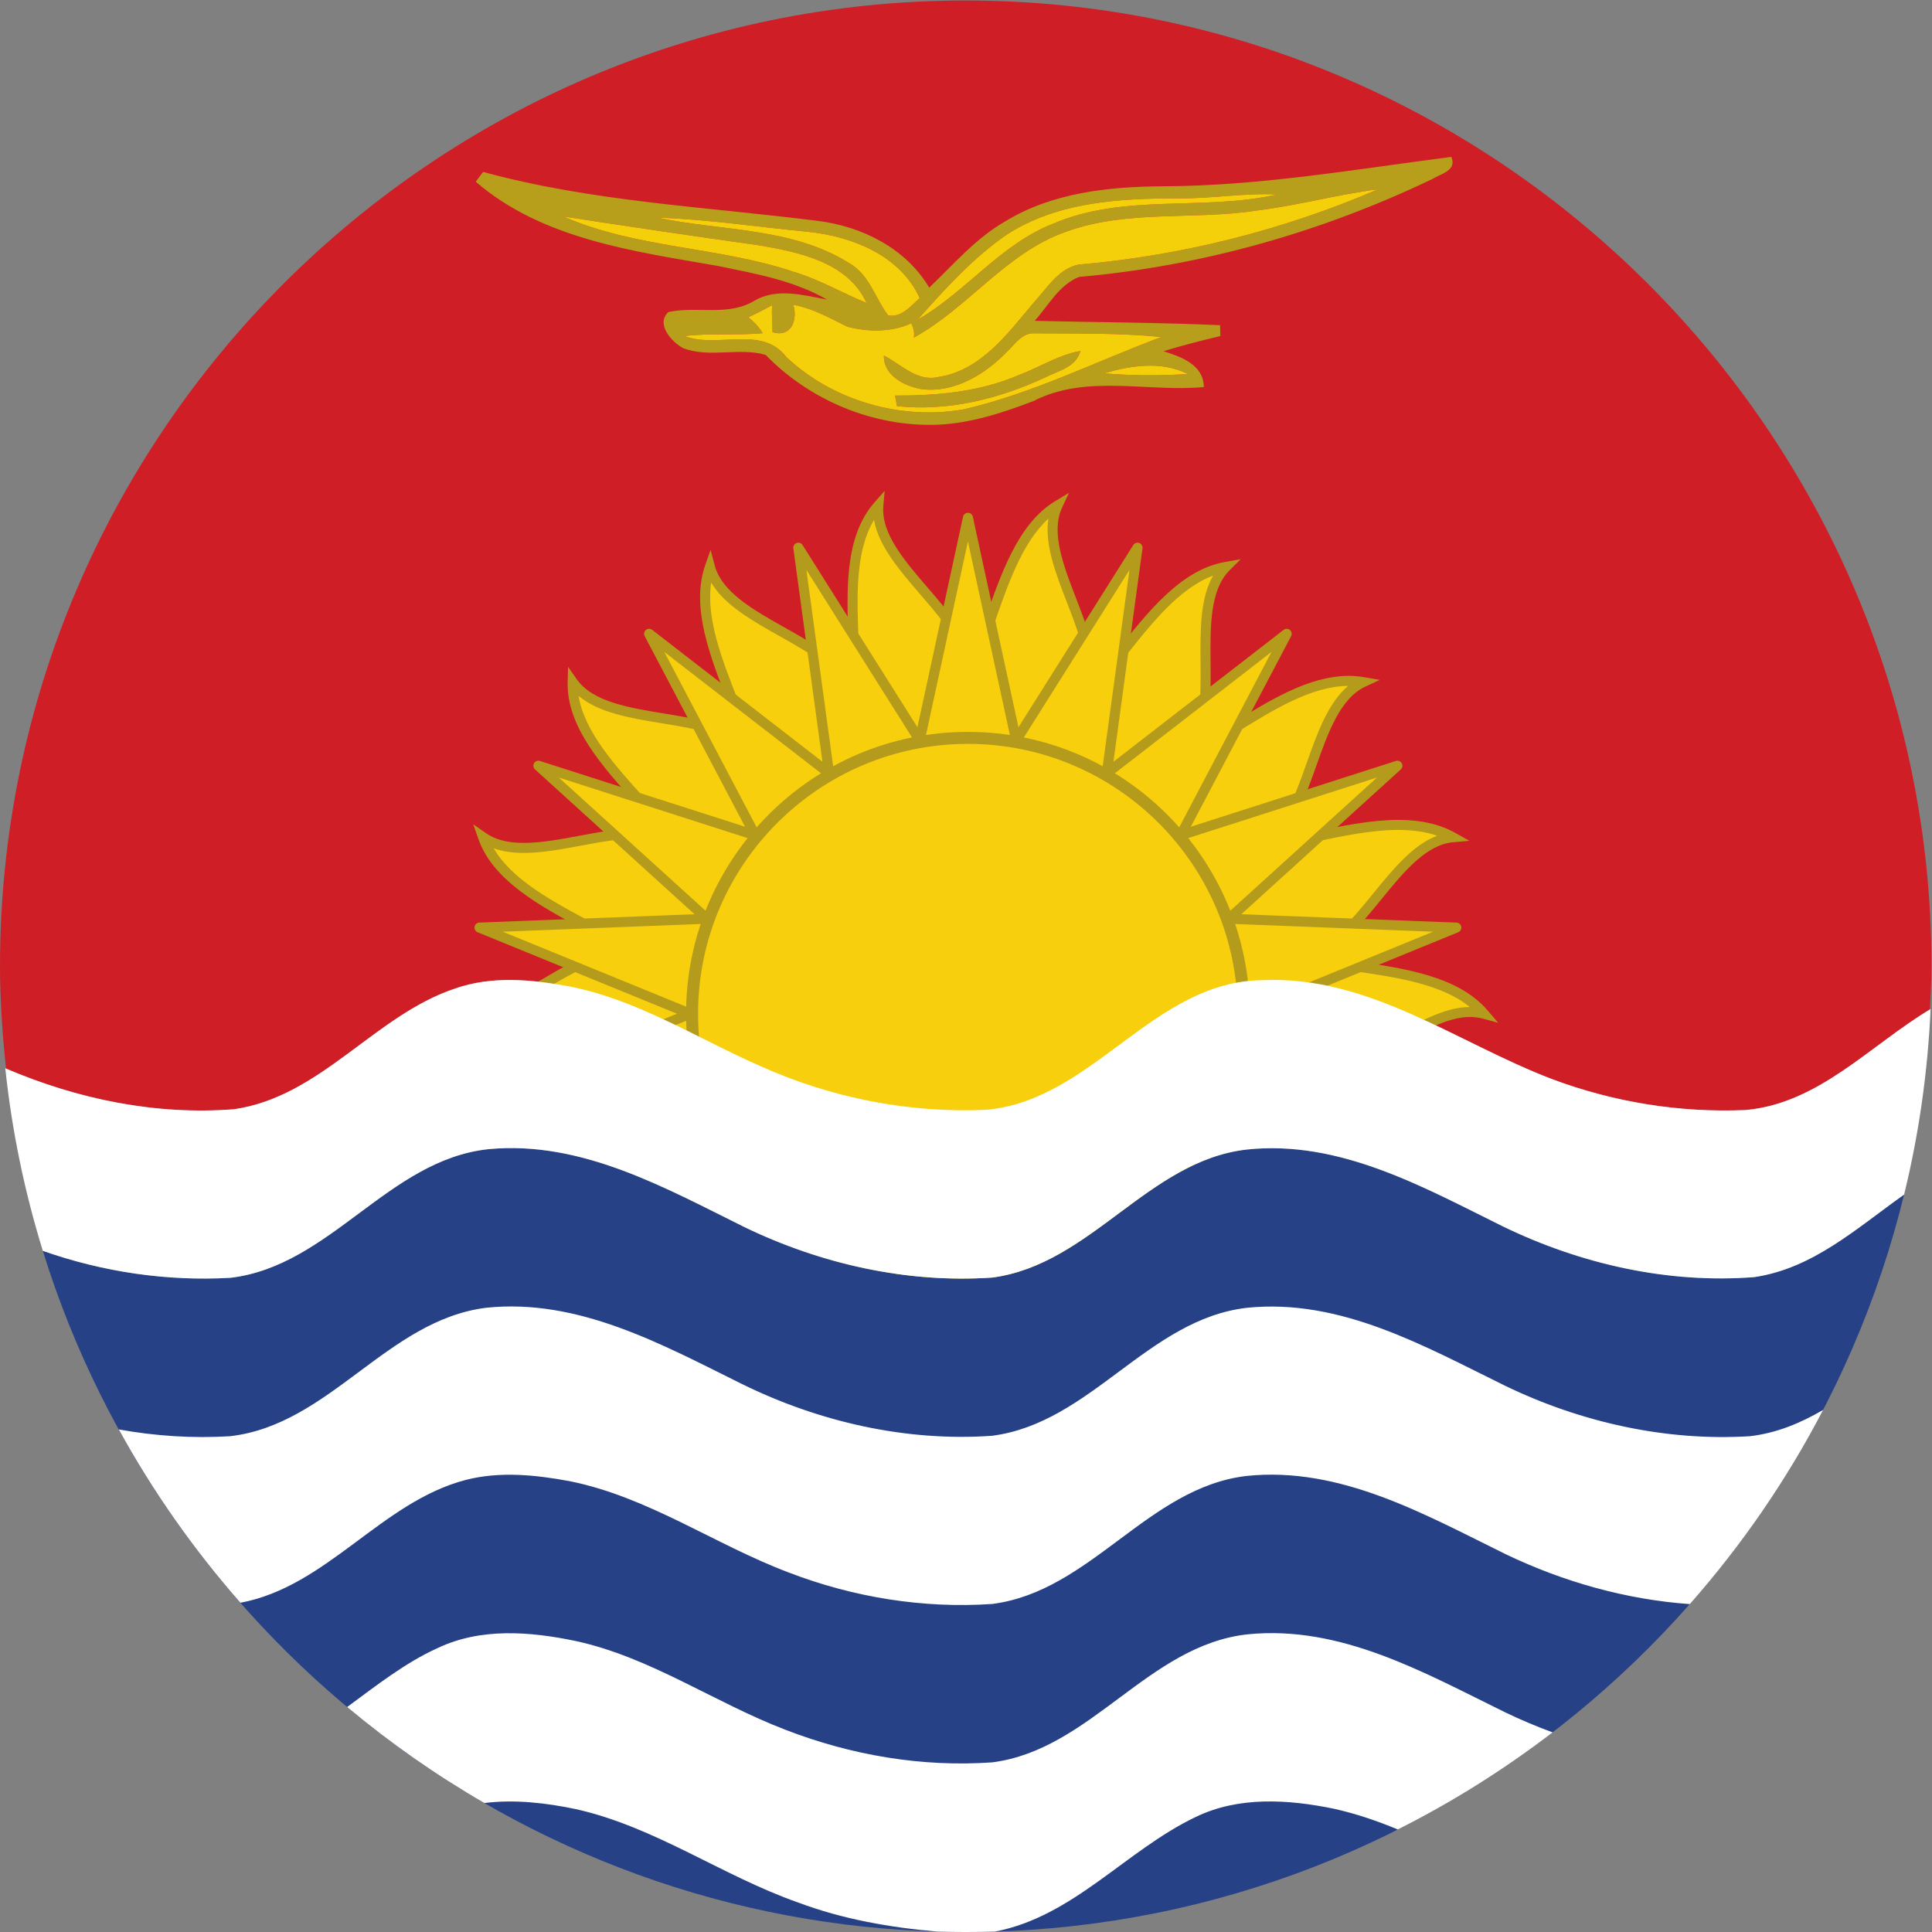 <?xml version="1.0" encoding="UTF-8" standalone="no"?>
<svg
   xmlns:dc="http://purl.org/dc/elements/1.1/"
   xmlns:cc="http://creativecommons.org/ns#"
   xmlns:rdf="http://www.w3.org/1999/02/22-rdf-syntax-ns#"
   xmlns:svg="http://www.w3.org/2000/svg"
   xmlns="http://www.w3.org/2000/svg"
   version="1.1"
   id="svg2"
   xml:space="preserve"
   width="42.667"
   height="42.667"
   viewBox="0 0 42.667 42.667"><rect x="0" y="0" width="42.667" height="42.667" fill="#808080" stroke="none"/><defs
     id="defs6"><radialGradient
       fx="0"
       fy="0"
       cx="0"
       cy="0"
       r="1"
       gradientUnits="userSpaceOnUse"
       gradientTransform="matrix(1.346,0,0,-1.346,319.107,143.1)"
       spreadMethod="pad"
       id="radialGradient32"><stop
         style="stop-opacity:1;stop-color:#ffffff"
         offset="0"
         id="stop28" /><stop
         style="stop-opacity:1;stop-color:#dddddd"
         offset="1"
         id="stop30" /></radialGradient><radialGradient
       fx="0"
       fy="0"
       cx="0"
       cy="0"
       r="1"
       gradientUnits="userSpaceOnUse"
       gradientTransform="matrix(1.367,0,0,-1.367,319.464,147.018)"
       spreadMethod="pad"
       id="radialGradient40"><stop
         style="stop-opacity:1;stop-color:#ffffff"
         offset="0"
         id="stop36" /><stop
         style="stop-opacity:1;stop-color:#dddddd"
         offset="1"
         id="stop38" /></radialGradient><radialGradient
       fx="0"
       fy="0"
       cx="0"
       cy="0"
       r="1"
       gradientUnits="userSpaceOnUse"
       gradientTransform="matrix(1.36,0,0,-1.36,317.448,131.528)"
       spreadMethod="pad"
       id="radialGradient50"><stop
         style="stop-opacity:1;stop-color:#ffffff"
         offset="0"
         id="stop46" /><stop
         style="stop-opacity:1;stop-color:#dddddd"
         offset="1"
         id="stop48" /></radialGradient><radialGradient
       fx="0"
       fy="0"
       cx="0"
       cy="0"
       r="1"
       gradientUnits="userSpaceOnUse"
       gradientTransform="matrix(1.35,0,0,-1.35,318.63,139.211)"
       spreadMethod="pad"
       id="radialGradient58"><stop
         style="stop-opacity:1;stop-color:#ffffff"
         offset="0"
         id="stop54" /><stop
         style="stop-opacity:1;stop-color:#dddddd"
         offset="1"
         id="stop56" /></radialGradient><radialGradient
       fx="0"
       fy="0"
       cx="0"
       cy="0"
       r="1"
       gradientUnits="userSpaceOnUse"
       gradientTransform="matrix(1.359,0,0,-1.359,316.721,127.742)"
       spreadMethod="pad"
       id="radialGradient66"><stop
         style="stop-opacity:1;stop-color:#ffffff"
         offset="0"
         id="stop62" /><stop
         style="stop-opacity:1;stop-color:#dddddd"
         offset="1"
         id="stop64" /></radialGradient><radialGradient
       fx="0"
       fy="0"
       cx="0"
       cy="0"
       r="1"
       gradientUnits="userSpaceOnUse"
       gradientTransform="matrix(1.345,0,0,-1.345,318.094,135.359)"
       spreadMethod="pad"
       id="radialGradient74"><stop
         style="stop-opacity:1;stop-color:#ffffff"
         offset="0"
         id="stop70" /><stop
         style="stop-opacity:1;stop-color:#dddddd"
         offset="1"
         id="stop72" /></radialGradient></defs><g
     id="g10"
     transform="matrix(1.333,0,0,-1.333,0,42.667)"><g
       id="g12"
       transform="scale(0.1)"><path
         d="M 159.984,320 C 71.852,320 0,248.129 0,159.988 c 0,-5.73 0.41,-11.359 1,-16.941 11.895,-5.086 24.883,-7.746 37.75,-6.738 14.449,2.07 23.301,15.574 36.691,20.015 5.977,2.094 12.496,1.512 18.605,0.387 11.457,-2.156 21.34,-8.609 31.898,-13.238 11.684,-5.278 24.766,-7.883 37.66,-7.235 17.567,1.688 27.524,21.325 45.61,21.461 17.64,0.785 32.152,-10.383 47.875,-16.379 10.226,-3.843 21.215,-5.617 32.086,-5.144 12.117,1.07 20.59,10.672 30.574,16.676 0.109,2.375 0.25,4.742 0.25,7.136 C 320,248.129 248.125,320 159.984,320"
         style="fill:#d01e27;fill-opacity:1;fill-rule:nonzero;stroke:none"
         id="path14" /><path
         d="m 214.938,161.758 c 9.679,-2.598 24.324,-1.945 30.898,-9.625 -9.672,2.597 -21.606,-13.047 -30.898,-9.621 8.21,-5.75 -119.387,0 -109.157,0 -9.679,2.593 -24.32,1.941 -30.894,9.621 9.668,-2.594 21.602,13.051 30.894,9.625 -8.207,5.746 -22.441,10.203 -25.746,19.613 8.211,-5.742 24.91,4.91 32.332,-1.523 -5.746,8.199 -17.754,17.207 -17.488,27.226 5.742,-8.207 25.094,-3.808 29.855,-12.484 -2.586,9.68 -10.398,22.156 -7.117,31.57 2.598,-9.68 22.078,-12.082 23.793,-21.945 0.871,9.98 -2.652,24.426 4.11,32.098 -0.872,-9.981 16.718,-18.891 14.839,-28.758 4.235,9.082 6.579,23.75 14.84,28.758 -4.23,-9.079 9.582,-23.422 4.114,-32.098 7.082,7.082 13.921,20.207 23.789,21.945 -7.082,-7.086 0.464,-25.129 -7.114,-31.57 9.071,4.23 19.789,14.23 29.856,12.484 -9.082,-4.23 -8.188,-23.801 -17.492,-27.226 9.992,0.875 23.394,6.531 32.332,1.523 -9.977,-0.871 -15.512,-19.613 -25.746,-19.613"
         style="fill:#f7cf0d;fill-opacity:1;fill-rule:nonzero;stroke:none"
         id="path16" /><path
         d="m 105.988,143.227 c 5.821,-0.438 50.996,-2.442 82.028,-2.442 22.41,0 26.058,1.074 26.589,1.539 -0.097,-0.086 -0.136,-0.273 -0.105,-0.426 l 0.727,1.387 c 0.804,-0.297 1.64,-0.437 2.558,-0.437 3.774,0 8.117,2.562 12.32,5.043 4.45,2.625 9.047,5.339 13.391,5.363 -4.676,3.809 -12.023,4.891 -19.16,5.937 -3.453,0.508 -6.715,0.989 -9.613,1.766 l 0.215,1.633 c 4.847,0 8.625,4.629 12.617,9.527 3.215,3.946 6.519,8 10.55,9.508 -1.863,0.645 -3.992,0.965 -6.453,0.965 -4.332,0 -9.043,-0.981 -13.601,-1.926 -3.41,-0.711 -6.629,-1.379 -9.625,-1.641 l -0.36,1.602 c 4.364,1.605 6.34,7.188 8.434,13.098 1.734,4.882 3.516,9.91 6.852,12.726 -6.09,-0.043 -12.414,-3.969 -18.528,-7.761 -2.965,-1.84 -5.765,-3.583 -8.484,-4.848 l -0.891,1.383 c 3.559,3.019 3.508,8.945 3.449,15.215 -0.043,5.175 -0.089,10.5 2.079,14.285 -5.606,-2.098 -10.239,-7.953 -14.735,-13.637 -2.172,-2.746 -4.222,-5.336 -6.344,-7.457 l -1.289,1.027 c 2.606,4.125 0.426,9.758 -1.882,15.723 -1.825,4.719 -3.7,9.57 -3.032,13.773 -4.343,-3.922 -6.773,-10.996 -9.132,-17.867 -1.129,-3.285 -2.196,-6.39 -3.45,-9.082 l -1.566,0.508 c 0.887,4.652 -3.012,9.176 -7.137,13.961 -3.383,3.93 -6.859,7.969 -7.605,12.266 -3.129,-5.192 -2.844,-12.668 -2.567,-19.93 0.133,-3.524 0.258,-6.856 -0.004,-9.867 l -1.64,-0.067 c -0.809,4.641 -5.992,7.559 -11.481,10.645 -4.48,2.519 -9.086,5.109 -11.285,8.844 -0.906,-5.899 1.813,-12.821 4.449,-19.54 1.278,-3.253 2.485,-6.324 3.258,-9.218 l -1.527,-0.614 c -2.235,4.075 -8.117,5.039 -14.348,6.063 -5.152,0.844 -10.453,1.715 -13.801,4.539 0.949,-5.891 5.981,-11.477 10.864,-16.898 2.367,-2.625 4.597,-5.106 6.324,-7.571 l -1.219,-1.101 c -1.531,1.324 -3.582,1.941 -6.457,1.941 -2.766,0 -5.961,-0.598 -9.051,-1.172 -3.211,-0.597 -6.531,-1.219 -9.539,-1.219 -1.914,0 -3.57,0.254 -4.992,0.774 2.977,-5.16 9.578,-8.707 15.988,-12.152 3.098,-1.665 6.02,-3.235 8.481,-4.957 l -0.762,-1.458 c -0.805,0.297 -1.644,0.442 -2.558,0.442 -3.774,0 -8.122,-2.563 -12.325,-5.047 -4.445,-2.625 -9.043,-5.34 -13.387,-5.363 4.672,-3.805 12.023,-4.887 19.156,-5.938 3.453,-0.508 6.715,-0.984 9.617,-1.765 z m 82.028,-4.098 c -18.516,0 -41.524,0.726 -53.59,1.16 -20.449,0.738 -26.813,1.094 -28.879,1.391 -0.102,0 -0.172,-0.004 -0.215,-0.008 l -0.004,0.043 c -0.508,0.086 -0.683,0.164 -0.769,0.25 -2.559,0.609 -5.415,1.027 -8.415,1.473 -8.383,1.23 -17.047,2.507 -21.887,8.156 l -1.742,2.035 2.586,-0.695 c 0.652,-0.172 1.348,-0.262 2.066,-0.262 3.906,0 8.328,2.609 12.605,5.133 4.141,2.441 8.414,4.965 12.426,5.25 -1.625,0.957 -3.386,1.902 -5.203,2.879 -7.527,4.043 -15.305,8.222 -17.742,15.164 l -0.852,2.429 2.109,-1.476 c 1.559,-1.09 3.609,-1.617 6.27,-1.617 2.855,0 6.098,0.601 9.234,1.187 3.164,0.59 6.433,1.199 9.355,1.199 1.516,0 2.856,-0.164 4.043,-0.504 -1.203,1.454 -2.539,2.934 -3.922,4.469 -5.723,6.352 -11.64,12.926 -11.445,20.313 l 0.07,2.511 1.438,-2.058 c 2.613,-3.735 8.593,-4.715 14.375,-5.664 4.754,-0.782 9.633,-1.582 12.883,-3.946 -0.618,1.754 -1.336,3.586 -2.079,5.473 -3.101,7.91 -6.316,16.086 -3.898,23.02 l 0.887,2.539 0.695,-2.598 c 1.184,-4.406 6.434,-7.359 11.508,-10.215 4.215,-2.367 8.531,-4.797 10.804,-8.172 0.004,1.895 -0.07,3.891 -0.152,5.957 -0.32,8.489 -0.656,17.27 4.32,22.918 l 1.668,1.891 -0.218,-2.512 c -0.399,-4.527 3.527,-9.082 7.32,-13.488 3.168,-3.676 6.414,-7.445 7.379,-11.41 0.656,1.726 1.293,3.574 1.949,5.48 2.785,8.11 5.664,16.496 11.774,20.199 l 2.335,1.415 -1.152,-2.473 c -1.898,-4.074 0.246,-9.621 2.32,-14.988 1.758,-4.543 3.559,-9.204 3.09,-13.286 1.172,1.383 2.356,2.879 3.578,4.422 5.286,6.676 10.747,13.582 18.02,14.864 l 2.586,0.457 -1.859,-1.86 c -3.235,-3.238 -3.184,-9.281 -3.129,-15.125 0.043,-4.824 0.086,-9.773 -1.696,-13.426 1.641,0.934 3.336,1.985 5.086,3.071 6.348,3.941 12.91,8.011 19.504,8.011 0.86,0 1.711,-0.07 2.531,-0.21 l 2.606,-0.454 -2.395,-1.117 c -4.152,-1.933 -6.175,-7.64 -8.132,-13.156 -1.61,-4.543 -3.262,-9.203 -6.176,-12.02 1.863,0.313 3.812,0.719 5.828,1.137 4.637,0.965 9.433,1.961 13.937,1.961 3.77,0 6.856,-0.703 9.438,-2.148 l 2.348,-1.317 -2.68,-0.234 c -4.516,-0.395 -8.278,-5.012 -11.918,-9.477 -3.082,-3.781 -6.246,-7.664 -10.055,-9.316 1.836,-0.34 3.781,-0.625 5.793,-0.922 8.383,-1.23 17.047,-2.508 21.887,-8.16 l 1.738,-2.031 -2.582,0.695 c -0.652,0.172 -1.348,0.262 -2.066,0.262 -3.91,0 -8.328,-2.61 -12.606,-5.133 -4.394,-2.594 -8.937,-5.277 -13.164,-5.277 -0.621,0 -1.226,0.058 -1.808,0.171 -0.539,-0.984 -3.297,-2.23 -27.961,-2.23"
         style="fill:#b59b1c;fill-opacity:1;fill-rule:nonzero;stroke:none"
         id="path18" /><path
         d="m 114.348,152.133 -34.907,14.265 37.68,1.473 -27.926,25.348 35.914,-11.516 -17.57,33.371 29.816,-23.094 -5.093,37.36 20.109,-31.899 7.988,36.856 7.993,-36.856 20.109,31.899 -5.094,-37.36 29.805,23.094 -17.563,-33.371 35.907,11.516 -27.914,-25.348 37.668,-1.473 -34.895,-14.265 34.895,-14.266 H 79.441 l 34.907,14.266 v 0"
         style="fill:#f7cf0d;fill-opacity:1;fill-rule:nonzero;stroke:none"
         id="path20" /><path
         d="M 83.66,138.695 H 237.055 l -30.996,12.672 c -0.309,0.125 -0.512,0.43 -0.512,0.766 0,0.34 0.203,0.64 0.512,0.769 l 31.359,12.821 -33.852,1.32 c -0.336,0.012 -0.628,0.227 -0.746,0.543 -0.113,0.316 -0.027,0.672 0.223,0.898 l 25.082,22.778 -32.262,-10.348 c -0.324,-0.101 -0.672,0 -0.886,0.258 -0.215,0.258 -0.254,0.621 -0.098,0.918 l 15.777,29.988 -26.781,-20.75 c -0.266,-0.207 -0.633,-0.23 -0.922,-0.062 -0.293,0.168 -0.453,0.496 -0.406,0.828 l 4.578,33.57 L 169.051,197 c -0.18,-0.285 -0.52,-0.43 -0.844,-0.375 -0.332,0.059 -0.594,0.313 -0.668,0.641 l -7.18,33.117 -7.175,-33.117 c -0.075,-0.328 -0.336,-0.582 -0.668,-0.641 -0.328,-0.059 -0.664,0.09 -0.844,0.375 l -18.074,28.668 4.578,-33.574 c 0.043,-0.332 -0.117,-0.66 -0.406,-0.828 -0.293,-0.168 -0.661,-0.145 -0.922,0.062 l -26.793,20.75 15.789,-29.988 c 0.156,-0.297 0.117,-0.66 -0.102,-0.918 -0.215,-0.258 -0.566,-0.359 -0.887,-0.258 L 92.586,191.262 117.68,168.484 c 0.246,-0.226 0.336,-0.582 0.218,-0.898 -0.113,-0.316 -0.41,-0.531 -0.746,-0.543 l -33.859,-1.32 31.367,-12.821 c 0.313,-0.129 0.516,-0.429 0.516,-0.769 0,-0.336 -0.203,-0.641 -0.516,-0.766 z M 241.27,137.039 H 79.441 c -0.398,0 -0.738,0.281 -0.816,0.672 -0.074,0.387 0.137,0.773 0.5,0.926 l 33.031,13.496 -33.031,13.5 c -0.359,0.148 -0.57,0.527 -0.5,0.91 0.066,0.387 0.395,0.672 0.781,0.687 l 35.657,1.387 -26.422,23.988 c -0.289,0.262 -0.355,0.692 -0.16,1.028 0.195,0.34 0.602,0.492 0.969,0.375 l 33.985,-10.895 -16.625,31.575 c -0.184,0.343 -0.098,0.773 0.199,1.023 0.301,0.25 0.734,0.258 1.039,0.019 l 28.211,-21.851 -4.82,35.351 c -0.051,0.387 0.171,0.758 0.539,0.891 0.371,0.133 0.777,-0.008 0.984,-0.336 l 19.031,-30.187 7.559,34.875 c 0.082,0.379 0.422,0.652 0.808,0.652 0.391,0 0.731,-0.273 0.813,-0.652 l 7.558,-34.875 19.032,30.187 c 0.207,0.328 0.617,0.469 0.984,0.336 0.363,-0.133 0.59,-0.504 0.535,-0.891 l -4.816,-35.351 28.199,21.851 c 0.305,0.239 0.738,0.231 1.039,-0.019 0.297,-0.25 0.383,-0.68 0.199,-1.023 l -16.613,-31.575 33.969,10.895 c 0.375,0.121 0.777,-0.035 0.972,-0.375 0.196,-0.336 0.129,-0.766 -0.16,-1.028 l -26.414,-23.988 35.649,-1.387 c 0.386,-0.015 0.715,-0.3 0.781,-0.687 0.07,-0.383 -0.141,-0.762 -0.5,-0.91 l -33.023,-13.5 33.023,-13.496 c 0.363,-0.153 0.574,-0.539 0.5,-0.926 -0.078,-0.391 -0.418,-0.672 -0.816,-0.672"
         style="fill:#b59b1c;fill-opacity:1;fill-rule:nonzero;stroke:none"
         id="path22" /><path
         d="m 160.359,197.836 c 25.243,0 45.704,-20.461 45.704,-45.703 0,-25.238 -20.461,-45.699 -45.704,-45.699 -25.238,0 -45.699,20.461 -45.699,45.699 0,25.242 20.461,45.703 45.699,45.703"
         style="fill:#f7cf0d;fill-opacity:1;fill-rule:nonzero;stroke:none"
         id="path24" /><path
         d="m 160.359,196.84 c -24.648,0 -44.707,-20.055 -44.707,-44.707 0,-24.649 20.059,-44.707 44.707,-44.707 24.653,0 44.707,20.058 44.707,44.707 0,24.652 -20.054,44.707 -44.707,44.707 z m 0,-91.402 c -25.746,0 -46.695,20.949 -46.695,46.695 0,25.75 20.949,46.695 46.695,46.695 25.75,0 46.7,-20.945 46.7,-46.695 0,-25.746 -20.95,-46.695 -46.7,-46.695"
         style="fill:#b59b1c;fill-opacity:1;fill-rule:nonzero;stroke:none"
         id="path26" /><path
         d="m 318.898,141.273 c 0.137,1.239 0.27,2.497 0.407,3.731 -0.137,-1.234 -0.27,-2.492 -0.407,-3.731"
         style="fill:url(#radialGradient32);fill-opacity:1;fill-rule:evenodd;stroke:none"
         id="path34" /><path
         d="m 319.305,145.16 c 0.109,1.262 0.222,2.516 0.312,3.797 -0.09,-1.281 -0.203,-2.535 -0.312,-3.797"
         style="fill:url(#radialGradient40);fill-opacity:1;fill-rule:evenodd;stroke:none"
         id="path42" /><path
         d="m 315.461,122.176 c -7.84,-5.547 -15.074,-12.246 -24.848,-13.68 -14.308,-1.105 -28.758,2.156 -41.656,8.422 -13.187,6.516 -27.051,14.359 -42.418,12.715 -16.375,-1.883 -25.809,-19.051 -42.148,-21.207 -14.129,-0.965 -28.375,2.226 -41.047,8.355 -13.215,6.543 -27.008,14.36 -42.375,12.922 C 64.32,127.953 54.754,110.336 38.168,108.383 27.637,107.777 17.027,109.352 7.094,112.852 27.297,47.609 88.25,0 159.984,0 c 76.438,0 140.625,54.055 156.332,125.887 -0.265,-1.239 -0.566,-2.477 -0.855,-3.711"
         style="fill:#274187;fill-opacity:1;fill-rule:evenodd;stroke:none"
         id="path44" /><path
         d="m 317.105,129.703 c 0.243,1.238 0.473,2.492 0.672,3.731 -0.199,-1.239 -0.429,-2.493 -0.672,-3.731"
         style="fill:url(#radialGradient50);fill-opacity:1;fill-rule:evenodd;stroke:none"
         id="path52" /><path
         d="m 318.379,137.387 c 0.184,1.234 0.355,2.472 0.492,3.73 -0.137,-1.258 -0.308,-2.496 -0.492,-3.73"
         style="fill:url(#radialGradient58);fill-opacity:1;fill-rule:evenodd;stroke:none"
         id="path60" /><path
         d="m 316.316,125.93 c 0.293,1.234 0.536,2.468 0.789,3.703 -0.253,-1.235 -0.496,-2.469 -0.789,-3.703"
         style="fill:url(#radialGradient66);fill-opacity:1;fill-rule:evenodd;stroke:none"
         id="path68" /><path
         d="m 317.797,133.547 c 0.203,1.234 0.406,2.473 0.582,3.703 -0.176,-1.23 -0.379,-2.469 -0.582,-3.703"
         style="fill:url(#radialGradient74);fill-opacity:1;fill-rule:evenodd;stroke:none"
         id="path76" /><path
         d="M 249.359,90.496 C 235.949,97.082 222.086,104.992 206.609,103.418 190.164,101.527 180.73,84.297 164.324,82.207 150.078,81.219 135.699,84.5 122.871,90.812 109.68,97.348 95.797,105.035 80.516,103.418 64.074,101.328 54.637,84.027 38.105,82.137 31.949,81.762 25.746,82.164 19.68,83.262 25.34,72.953 32.125,63.312 39.832,54.547 c 14.399,2.695 23.344,16.719 37.363,20.359 5.621,1.438 11.527,0.832 17.121,-0.203 13.075,-2.605 24.082,-10.516 36.352,-15.141 10.691,-4.113 22.262,-6 33.723,-5.215 16.339,2.09 25.773,19.301 42.148,21.211 15.547,1.617 29.547,-6.406 42.961,-12.988 9.523,-4.562 19.922,-7.5 30.465,-8.246 8.601,9.75 16.043,20.559 22.082,32.172 -3.731,-2.176 -7.684,-3.84 -12.156,-4.359 -13.926,-0.852 -27.969,2.297 -40.532,8.359"
         style="fill:#ffffff;fill-opacity:1;fill-rule:nonzero;stroke:none"
         id="path78" /><path
         d="M 206.68,49.316 C 190.207,47.496 180.73,30.195 164.391,28.105 152.73,27.277 140.957,29.297 130.082,33.52 118.313,38.039 107.711,45.543 95.352,48.215 87.801,49.789 79.668,50.441 72.527,47.051 67.133,44.617 62.371,40.844 57.516,37.273 64.609,31.34 72.207,26.016 80.25,21.367 85.285,21.996 90.492,21.387 95.418,20.355 108.559,17.41 119.617,9.324 132.195,4.898 139.609,2.113 147.473,0.738 155.332,0.066 156.859,0.02 158.438,0 159.984,0 c 1.621,0 3.215,0.02 4.836,0.066 C 177.867,2.562 186.547,13.547 198.094,19.055 c 7.14,3.461 15.34,2.918 22.894,1.367 3.66,-0.809 7.188,-2.02 10.602,-3.438 9.078,4.562 17.637,9.957 25.637,16.086 -2.676,0.988 -5.305,2.09 -7.868,3.328 -13.343,6.535 -27.203,14.488 -42.679,12.918"
         style="fill:#ffffff;fill-opacity:1;fill-rule:nonzero;stroke:none"
         id="path80" /><path
         d="m 182.883,258.234 c 4.629,-0.406 9.281,-0.406 13.906,-0.117 -4.355,2.203 -9.41,1.418 -13.906,0.117 z m -73.965,25.789 c 10.586,-2.246 22.27,-1.574 31.746,-7.527 3.395,-1.887 4.289,-5.816 6.492,-8.672 2.246,-0.379 3.735,1.571 5.215,2.875 -3.281,7.192 -11.414,10.293 -18.781,11.008 -8.227,0.789 -16.406,2.047 -24.672,2.316 z m -15.547,0.18 c 12.09,-5.301 25.703,-4.965 38.152,-9.164 4.219,-1.262 8,-3.484 12.043,-5.148 -3.105,6.785 -11.191,8.406 -17.812,9.55 -10.813,1.504 -21.617,3.122 -32.383,4.762 z m 101.961,3.012 c -9.754,0.019 -20.133,-0.559 -28.535,-6 -5.617,-3.863 -10.246,-9.008 -14.758,-14.086 8.012,4.582 13.742,12.535 22.524,15.93 11.781,5.007 24.855,2.043 37.05,4.804 -5.433,0.27 -10.851,-0.695 -16.281,-0.648 z m 12.957,-2 c -10.531,-1.645 -21.57,0.18 -31.766,-3.551 -9.867,-3.504 -16.136,-12.582 -25.14,-17.523 0.183,0.832 -0.051,1.64 -0.41,2.379 -3.274,-1.5 -7.16,-1.461 -10.598,-0.559 -2.898,1.414 -5.707,3.051 -8.945,3.617 0.765,-2.519 -0.356,-5.484 -3.465,-4.519 0.051,1.488 -0.172,2.968 -0.039,4.453 -1.305,-0.696 -2.606,-1.371 -3.93,-2 0.918,-0.746 1.758,-1.598 2.359,-2.629 -4.316,-0.406 -8.656,0.043 -12.964,-0.473 5.48,-2.113 12.828,1.844 16.894,-3.484 7.684,-7.254 19.078,-10.516 29.438,-8.649 11.343,2.629 21.828,7.911 32.683,11.977 -6.941,0.672 -13.953,0.559 -20.918,0.605 -2.113,0.18 -3.304,-1.773 -4.648,-3.035 -3.59,-3.726 -8.676,-6.851 -14.067,-6.222 -2.828,0.449 -6.425,2.226 -6.332,5.57 2.872,-1.457 5.485,-4.379 9.028,-3.547 7.125,1.078 11.597,7.367 15.933,12.492 2.106,2.293 3.973,5.434 7.258,6.129 17.051,1.465 33.899,5.688 49.625,12.473 -6.715,-0.856 -13.277,-2.672 -19.996,-3.504 z m -15.57,4 c 16.043,0.066 31.883,2.832 47.722,4.871 0.993,-2.242 -1.711,-2.785 -3.125,-3.656 -18.328,-8.789 -38.257,-14.45 -58.523,-16.223 -3.305,-1.281 -5.102,-4.742 -7.367,-7.281 10.222,-0.246 20.484,-0.27 30.711,-0.719 0,-0.449 0.023,-1.348 0.047,-1.797 -3.168,-0.765 -6.321,-1.551 -9.414,-2.515 2.921,-0.922 6.648,-2.25 6.668,-5.934 -9.364,-0.879 -19.45,2.18 -28.2,-2.313 -5.093,-1.957 -10.398,-3.687 -15.906,-3.933 -10.578,-0.379 -21.137,4 -28.484,11.574 -4.379,1.277 -9.344,-0.562 -13.68,1.117 -1.91,1.035 -4.566,4.004 -2.434,5.981 4.7,1.008 9.957,-0.766 14.274,1.886 3.73,2.157 8.09,0.899 11.996,0.18 -5.531,3.192 -11.906,4.293 -18.063,5.57 -13.886,2.426 -29.07,4.407 -40.125,13.957 0.402,0.536 0.805,1.075 1.227,1.614 18.113,-4.938 36.965,-5.77 55.48,-8.11 7.325,-0.921 14.555,-4.539 18.422,-11.054 4.02,3.816 7.684,8.156 12.578,10.965 7.821,4.789 17.211,5.773 26.196,5.82"
         style="fill:#b79f1c;fill-opacity:1;fill-rule:nonzero;stroke:none"
         id="path82" /><path
         d="m 168.793,257.941 c 3.41,1.278 6.562,3.348 10.203,3.993 -0.719,-2.715 -3.726,-3.297 -5.93,-4.426 -7.597,-3.524 -16.019,-5.613 -24.468,-4.715 -0.067,0.426 -0.219,1.305 -0.317,1.754 6.965,-0.024 14.043,0.605 20.512,3.394"
         style="fill:#b79f1c;fill-opacity:1;fill-rule:nonzero;stroke:none"
         id="path84" /><path
         d="m 168.793,257.941 c -6.469,-2.789 -13.547,-3.418 -20.512,-3.394 0.098,-0.449 0.25,-1.328 0.317,-1.754 8.449,-0.898 16.871,1.191 24.468,4.715 2.204,1.129 5.211,1.711 5.93,4.426 -3.641,-0.645 -6.793,-2.715 -10.203,-3.993 z m 39.496,27.274 c 6.719,0.832 13.281,2.648 19.996,3.504 -15.726,-6.785 -32.574,-11.008 -49.625,-12.473 -3.285,-0.695 -5.152,-3.836 -7.258,-6.129 -4.336,-5.125 -8.808,-11.414 -15.933,-12.492 -3.543,-0.832 -6.156,2.09 -9.028,3.547 -0.093,-3.344 3.504,-5.121 6.332,-5.57 5.391,-0.629 10.477,2.496 14.067,6.222 1.344,1.262 2.535,3.215 4.648,3.035 6.965,-0.046 13.977,0.067 20.918,-0.605 -10.855,-4.066 -21.34,-9.348 -32.683,-11.977 -10.36,-1.867 -21.754,1.395 -29.438,8.649 -4.066,5.328 -11.414,1.371 -16.894,3.484 4.308,0.516 8.648,0.067 12.964,0.473 -0.601,1.031 -1.441,1.883 -2.359,2.629 1.324,0.629 2.625,1.304 3.93,2 -0.133,-1.485 0.09,-2.965 0.039,-4.453 3.109,-0.965 4.23,2 3.465,4.519 3.238,-0.566 6.047,-2.203 8.945,-3.617 3.438,-0.902 7.324,-0.941 10.598,0.559 0.359,-0.739 0.593,-1.547 0.41,-2.379 9.004,4.941 15.273,14.019 25.14,17.523 10.196,3.731 21.235,1.906 31.766,3.551"
         style="fill:#f4d00b;fill-opacity:1;fill-rule:nonzero;stroke:none"
         id="path86" /><path
         d="m 195.332,287.215 c 5.43,-0.047 10.848,0.918 16.281,0.648 -12.195,-2.761 -25.269,0.203 -37.05,-4.804 -8.782,-3.395 -14.512,-11.348 -22.524,-15.93 4.512,5.078 9.141,10.223 14.758,14.086 8.402,5.441 18.781,6.019 28.535,6"
         style="fill:#f4d00b;fill-opacity:1;fill-rule:nonzero;stroke:none"
         id="path88" /><path
         d="m 93.371,284.203 c 10.766,-1.64 21.57,-3.258 32.383,-4.762 6.621,-1.144 14.707,-2.765 17.812,-9.55 -4.043,1.664 -7.824,3.886 -12.043,5.148 -12.449,4.199 -26.062,3.863 -38.152,9.164"
         style="fill:#f4d00b;fill-opacity:1;fill-rule:nonzero;stroke:none"
         id="path90" /><path
         d="m 108.918,284.023 c 8.266,-0.269 16.445,-1.527 24.672,-2.316 7.367,-0.715 15.5,-3.816 18.781,-11.008 -1.48,-1.304 -2.969,-3.254 -5.215,-2.875 -2.203,2.856 -3.097,6.785 -6.492,8.672 -9.476,5.953 -21.16,5.281 -31.746,7.527"
         style="fill:#f4d00b;fill-opacity:1;fill-rule:nonzero;stroke:none"
         id="path92" /><path
         d="m 182.883,258.234 c 4.496,1.301 9.551,2.086 13.906,-0.117 -4.625,-0.289 -9.277,-0.289 -13.906,0.117"
         style="fill:#f4d00b;fill-opacity:1;fill-rule:nonzero;stroke:none"
         id="path94" /><path
         d="m 289.176,136.176 c -10.871,-0.473 -21.86,1.301 -32.082,5.144 -15.727,5.996 -30.239,17.164 -47.879,16.375 -18.086,-0.132 -28.043,-19.769 -45.61,-21.457 -12.894,-0.648 -25.976,1.957 -37.66,7.235 -10.558,4.629 -20.441,11.082 -31.898,13.238 -6.109,1.125 -12.629,1.703 -18.605,-0.387 -13.391,-4.441 -22.242,-17.945 -36.691,-20.015 -12.91,-1.012 -25.949,1.664 -37.875,6.789 1.094,-10.407 3.211,-20.516 6.219,-30.246 9.934,-3.5 20.543,-5.075 31.074,-4.469 16.586,1.953 26.152,19.57 42.801,21.32 15.367,1.438 29.16,-6.379 42.375,-12.922 12.672,-6.129 26.918,-9.32 41.047,-8.355 16.339,2.156 25.773,19.324 42.148,21.207 15.367,1.644 29.231,-6.199 42.418,-12.715 12.898,-6.266 27.348,-9.527 41.656,-8.422 9.774,1.434 17.008,8.133 24.848,13.68 2.426,9.91 3.91,20.203 4.387,30.738 -10.028,-6 -18.516,-15.664 -30.672,-16.738"
         style="fill:#ffffff;fill-opacity:1;fill-rule:nonzero;stroke:none"
         id="path96" /></g></g></svg>
